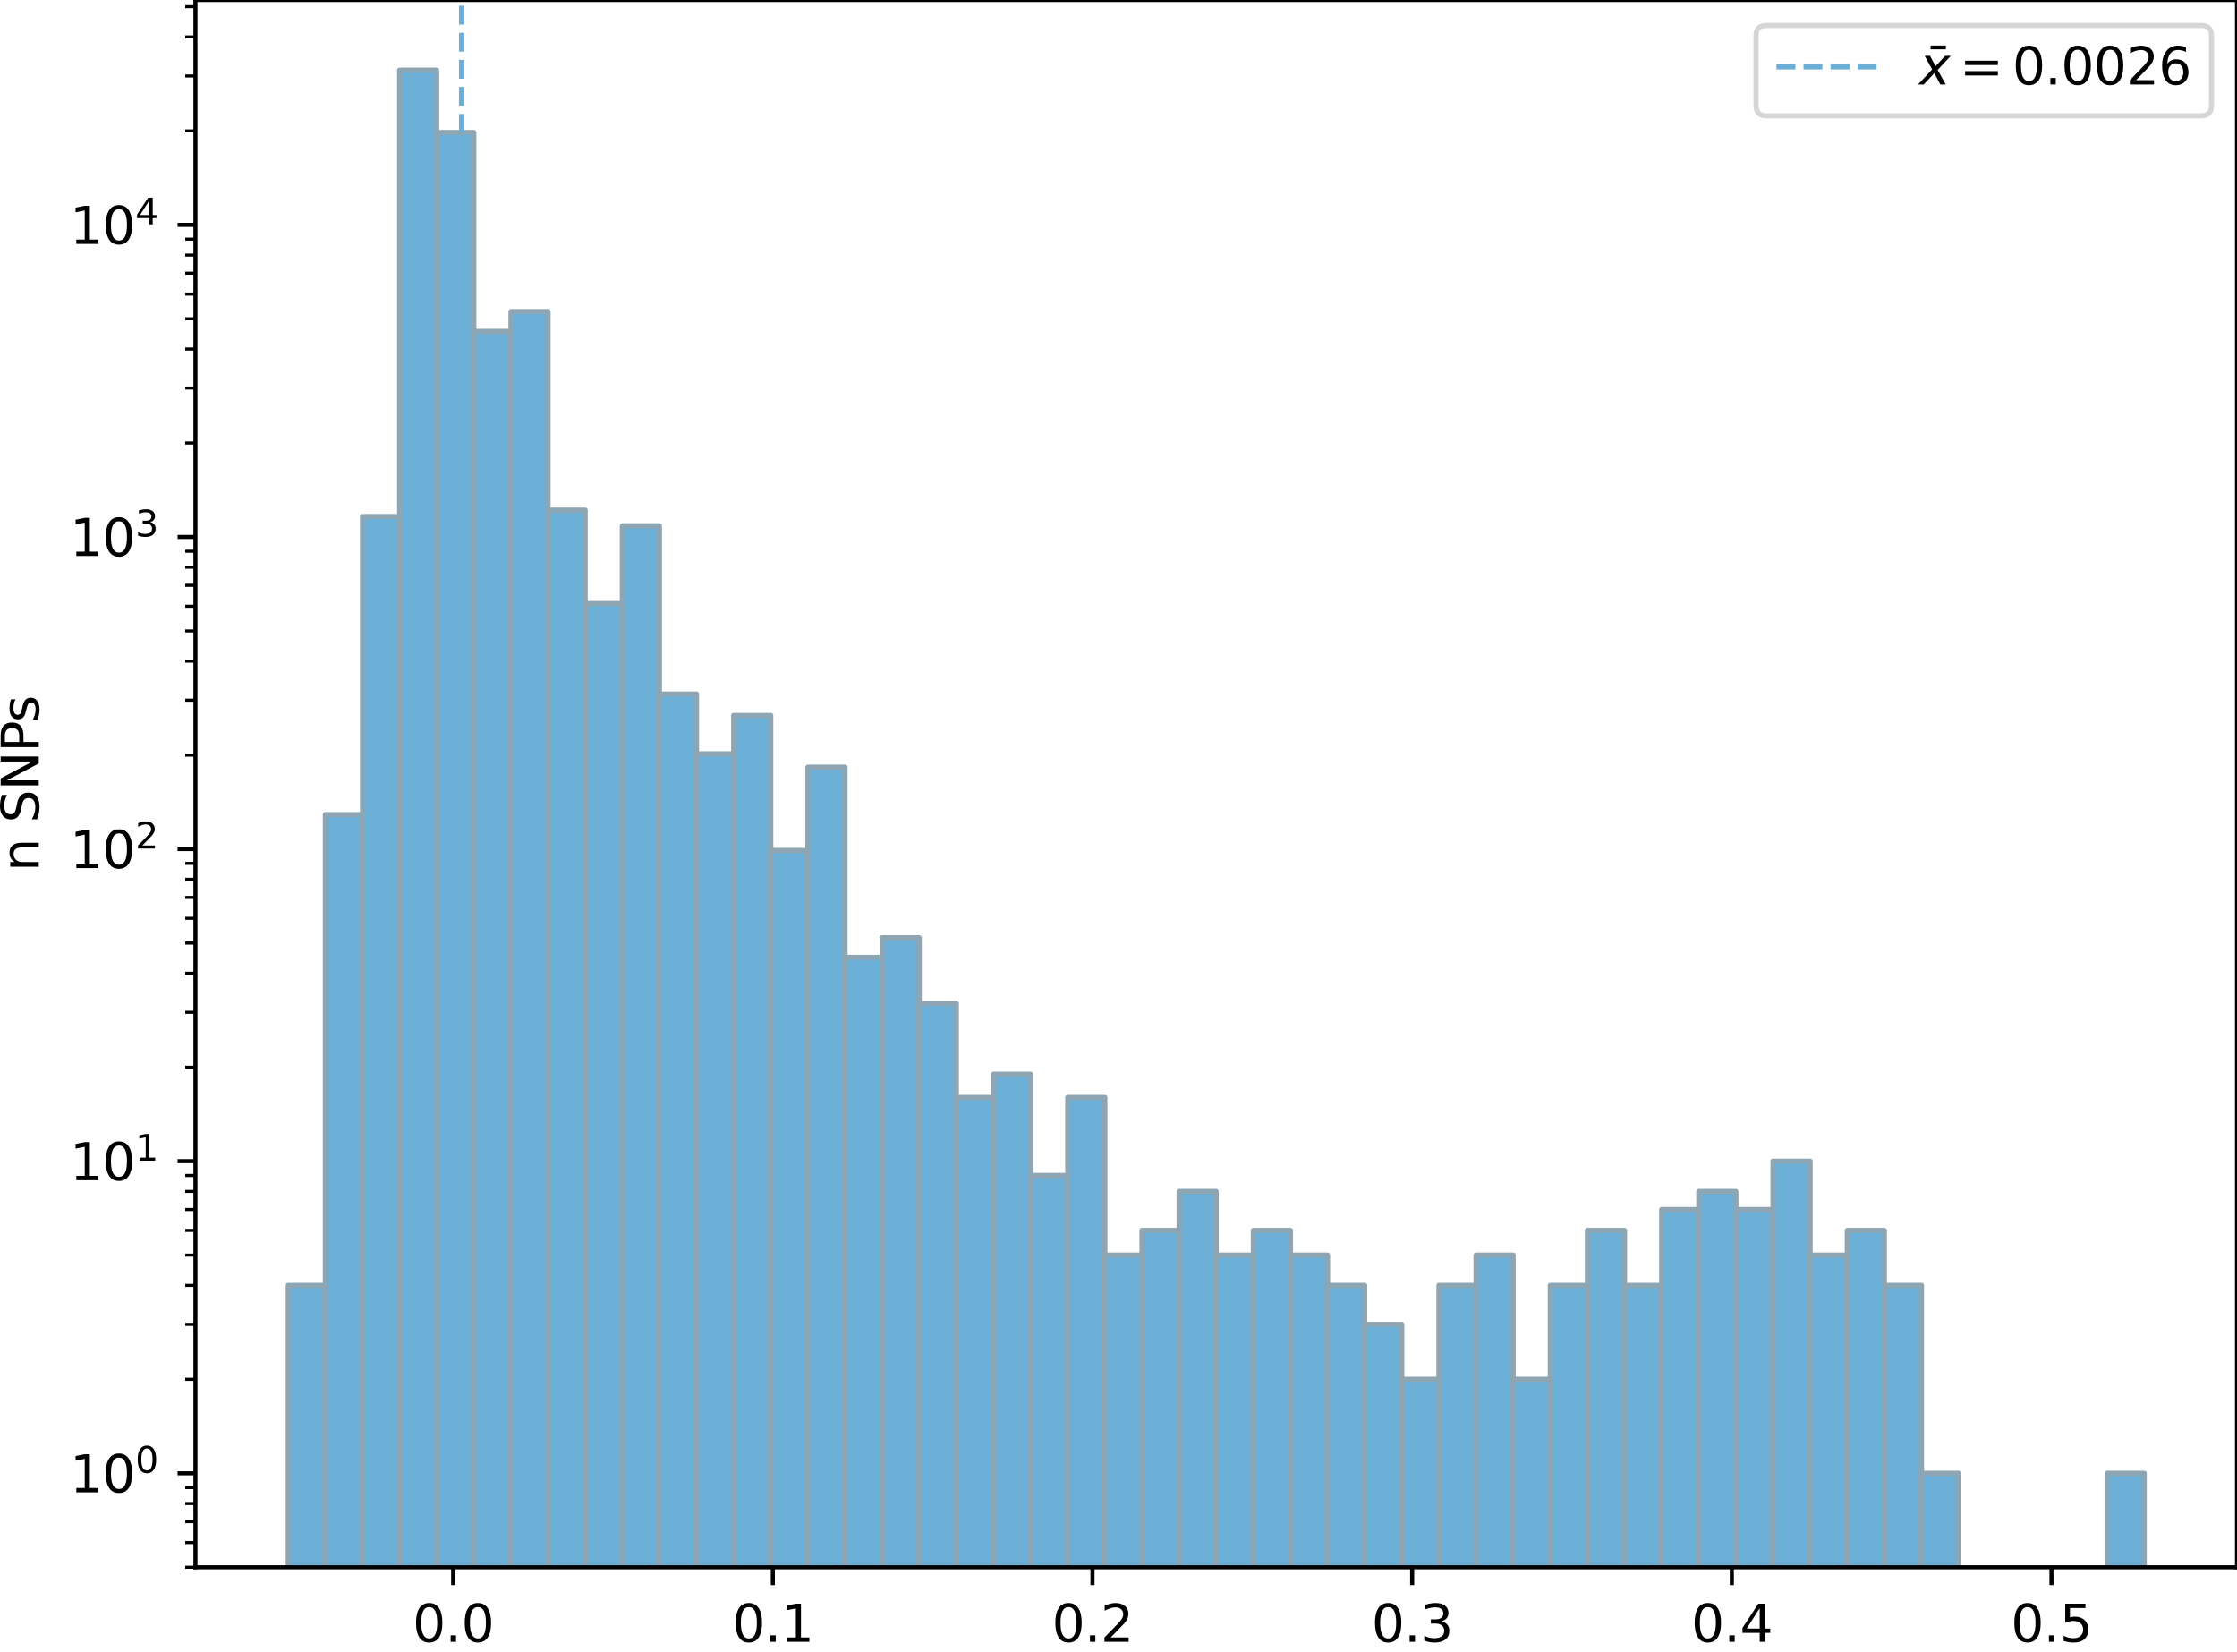 <?xml version="1.0" encoding="utf-8" standalone="no"?>
<!DOCTYPE svg PUBLIC "-//W3C//DTD SVG 1.1//EN"
  "http://www.w3.org/Graphics/SVG/1.1/DTD/svg11.dtd">
<svg height="323.598pt" version="1.1" viewBox="0 0 438.128 323.598" width="438.128pt" xmlns="http://www.w3.org/2000/svg" xmlns:xlink="http://www.w3.org/1999/xlink">
 <defs>
  <style type="text/css">*{stroke-linecap:butt;stroke-linejoin:round;}</style>
 </defs>
 <g id="figure_1">
  <g id="patch_1">
   <path d="M 0 323.598 
L 438.128 323.598 
L 438.128 0 
L 0 0 
z
" style="fill:#ffffff;"/>
  </g>
  <g id="axes_1">
   <g id="patch_2">
    <path d="M 38.278 306.92 
L 438.128 306.92 
L 438.128 0 
L 38.278 0 
z
" style="fill:#ffffff;"/>
   </g>
   <g id="patch_3">
    <path clip-path="url(#p7575cd4181)" d="M 56.453 61409.025 
L 63.723 61409.025 
L 63.723 251.723 
L 56.453 251.723 
z
" style="fill:#6baed6;stroke:#8ea5b3;stroke-linejoin:miter;"/>
   </g>
   <g id="patch_4">
    <path clip-path="url(#p7575cd4181)" d="M 63.723 61409.025 
L 70.993 61409.025 
L 70.993 159.521 
L 63.723 159.521 
z
" style="fill:#6baed6;stroke:#8ea5b3;stroke-linejoin:miter;"/>
   </g>
   <g id="patch_5">
    <path clip-path="url(#p7575cd4181)" d="M 70.993 61409.025 
L 78.263 61409.025 
L 78.263 101.151 
L 70.993 101.151 
z
" style="fill:#6baed6;stroke:#8ea5b3;stroke-linejoin:miter;"/>
   </g>
   <g id="patch_6">
    <path clip-path="url(#p7575cd4181)" d="M 78.263 61409.025 
L 85.533 61409.025 
L 85.533 13.739 
L 78.263 13.739 
z
" style="fill:#6baed6;stroke:#8ea5b3;stroke-linejoin:miter;"/>
   </g>
   <g id="patch_7">
    <path clip-path="url(#p7575cd4181)" d="M 85.533 61409.025 
L 92.803 61409.025 
L 92.803 25.945 
L 85.533 25.945 
z
" style="fill:#6baed6;stroke:#8ea5b3;stroke-linejoin:miter;"/>
   </g>
   <g id="patch_8">
    <path clip-path="url(#p7575cd4181)" d="M 92.803 61409.025 
L 100.073 61409.025 
L 100.073 64.895 
L 92.803 64.895 
z
" style="fill:#6baed6;stroke:#8ea5b3;stroke-linejoin:miter;"/>
   </g>
   <g id="patch_9">
    <path clip-path="url(#p7575cd4181)" d="M 100.073 61409.025 
L 107.343 61409.025 
L 107.343 61.022 
L 100.073 61.022 
z
" style="fill:#6baed6;stroke:#8ea5b3;stroke-linejoin:miter;"/>
   </g>
   <g id="patch_10">
    <path clip-path="url(#p7575cd4181)" d="M 107.343 61409.025 
L 114.613 61409.025 
L 114.613 99.903 
L 107.343 99.903 
z
" style="fill:#6baed6;stroke:#8ea5b3;stroke-linejoin:miter;"/>
   </g>
   <g id="patch_11">
    <path clip-path="url(#p7575cd4181)" d="M 114.613 61409.025 
L 121.883 61409.025 
L 121.883 118.193 
L 114.613 118.193 
z
" style="fill:#6baed6;stroke:#8ea5b3;stroke-linejoin:miter;"/>
   </g>
   <g id="patch_12">
    <path clip-path="url(#p7575cd4181)" d="M 121.883 61409.025 
L 129.153 61409.025 
L 129.153 102.969 
L 121.883 102.969 
z
" style="fill:#6baed6;stroke:#8ea5b3;stroke-linejoin:miter;"/>
   </g>
   <g id="patch_13">
    <path clip-path="url(#p7575cd4181)" d="M 129.153 61409.025 
L 136.423 61409.025 
L 136.423 135.907 
L 129.153 135.907 
z
" style="fill:#6baed6;stroke:#8ea5b3;stroke-linejoin:miter;"/>
   </g>
   <g id="patch_14">
    <path clip-path="url(#p7575cd4181)" d="M 136.423 61409.025 
L 143.693 61409.025 
L 143.693 147.617 
L 136.423 147.617 
z
" style="fill:#6baed6;stroke:#8ea5b3;stroke-linejoin:miter;"/>
   </g>
   <g id="patch_15">
    <path clip-path="url(#p7575cd4181)" d="M 143.693 61409.025 
L 150.963 61409.025 
L 150.963 140.112 
L 143.693 140.112 
z
" style="fill:#6baed6;stroke:#8ea5b3;stroke-linejoin:miter;"/>
   </g>
   <g id="patch_16">
    <path clip-path="url(#p7575cd4181)" d="M 150.963 61409.025 
L 158.233 61409.025 
L 158.233 166.547 
L 150.963 166.547 
z
" style="fill:#6baed6;stroke:#8ea5b3;stroke-linejoin:miter;"/>
   </g>
   <g id="patch_17">
    <path clip-path="url(#p7575cd4181)" d="M 158.233 61409.025 
L 165.503 61409.025 
L 165.503 150.239 
L 158.233 150.239 
z
" style="fill:#6baed6;stroke:#8ea5b3;stroke-linejoin:miter;"/>
   </g>
   <g id="patch_18">
    <path clip-path="url(#p7575cd4181)" d="M 165.503 61409.025 
L 172.773 61409.025 
L 172.773 187.476 
L 165.503 187.476 
z
" style="fill:#6baed6;stroke:#8ea5b3;stroke-linejoin:miter;"/>
   </g>
   <g id="patch_19">
    <path clip-path="url(#p7575cd4181)" d="M 172.773 61409.025 
L 180.043 61409.025 
L 180.043 183.638 
L 172.773 183.638 
z
" style="fill:#6baed6;stroke:#8ea5b3;stroke-linejoin:miter;"/>
   </g>
   <g id="patch_20">
    <path clip-path="url(#p7575cd4181)" d="M 180.043 61409.025 
L 187.313 61409.025 
L 187.313 196.525 
L 180.043 196.525 
z
" style="fill:#6baed6;stroke:#8ea5b3;stroke-linejoin:miter;"/>
   </g>
   <g id="patch_21">
    <path clip-path="url(#p7575cd4181)" d="M 187.313 61409.025 
L 194.583 61409.025 
L 194.583 214.924 
L 187.313 214.924 
z
" style="fill:#6baed6;stroke:#8ea5b3;stroke-linejoin:miter;"/>
   </g>
   <g id="patch_22">
    <path clip-path="url(#p7575cd4181)" d="M 194.583 61409.025 
L 201.853 61409.025 
L 201.853 210.363 
L 194.583 210.363 
z
" style="fill:#6baed6;stroke:#8ea5b3;stroke-linejoin:miter;"/>
   </g>
   <g id="patch_23">
    <path clip-path="url(#p7575cd4181)" d="M 201.853 61409.025 
L 209.123 61409.025 
L 209.123 230.197 
L 201.853 230.197 
z
" style="fill:#6baed6;stroke:#8ea5b3;stroke-linejoin:miter;"/>
   </g>
   <g id="patch_24">
    <path clip-path="url(#p7575cd4181)" d="M 209.123 61409.025 
L 216.393 61409.025 
L 216.393 214.924 
L 209.123 214.924 
z
" style="fill:#6baed6;stroke:#8ea5b3;stroke-linejoin:miter;"/>
   </g>
   <g id="patch_25">
    <path clip-path="url(#p7575cd4181)" d="M 216.393 61409.025 
L 223.663 61409.025 
L 223.663 245.799 
L 216.393 245.799 
z
" style="fill:#6baed6;stroke:#8ea5b3;stroke-linejoin:miter;"/>
   </g>
   <g id="patch_26">
    <path clip-path="url(#p7575cd4181)" d="M 223.663 61409.025 
L 230.933 61409.025 
L 230.933 240.96 
L 223.663 240.96 
z
" style="fill:#6baed6;stroke:#8ea5b3;stroke-linejoin:miter;"/>
   </g>
   <g id="patch_27">
    <path clip-path="url(#p7575cd4181)" d="M 230.933 61409.025 
L 238.203 61409.025 
L 238.203 233.324 
L 230.933 233.324 
z
" style="fill:#6baed6;stroke:#8ea5b3;stroke-linejoin:miter;"/>
   </g>
   <g id="patch_28">
    <path clip-path="url(#p7575cd4181)" d="M 238.203 61409.025 
L 245.473 61409.025 
L 245.473 245.799 
L 238.203 245.799 
z
" style="fill:#6baed6;stroke:#8ea5b3;stroke-linejoin:miter;"/>
   </g>
   <g id="patch_29">
    <path clip-path="url(#p7575cd4181)" d="M 245.473 61409.025 
L 252.743 61409.025 
L 252.743 240.96 
L 245.473 240.96 
z
" style="fill:#6baed6;stroke:#8ea5b3;stroke-linejoin:miter;"/>
   </g>
   <g id="patch_30">
    <path clip-path="url(#p7575cd4181)" d="M 252.743 61409.025 
L 260.013 61409.025 
L 260.013 245.799 
L 252.743 245.799 
z
" style="fill:#6baed6;stroke:#8ea5b3;stroke-linejoin:miter;"/>
   </g>
   <g id="patch_31">
    <path clip-path="url(#p7575cd4181)" d="M 260.013 61409.025 
L 267.283 61409.025 
L 267.283 251.723 
L 260.013 251.723 
z
" style="fill:#6baed6;stroke:#8ea5b3;stroke-linejoin:miter;"/>
   </g>
   <g id="patch_32">
    <path clip-path="url(#p7575cd4181)" d="M 267.283 61409.025 
L 274.553 61409.025 
L 274.553 259.359 
L 267.283 259.359 
z
" style="fill:#6baed6;stroke:#8ea5b3;stroke-linejoin:miter;"/>
   </g>
   <g id="patch_33">
    <path clip-path="url(#p7575cd4181)" d="M 274.553 61409.025 
L 281.823 61409.025 
L 281.823 270.122 
L 274.553 270.122 
z
" style="fill:#6baed6;stroke:#8ea5b3;stroke-linejoin:miter;"/>
   </g>
   <g id="patch_34">
    <path clip-path="url(#p7575cd4181)" d="M 281.823 61409.025 
L 289.093 61409.025 
L 289.093 251.723 
L 281.823 251.723 
z
" style="fill:#6baed6;stroke:#8ea5b3;stroke-linejoin:miter;"/>
   </g>
   <g id="patch_35">
    <path clip-path="url(#p7575cd4181)" d="M 289.093 61409.025 
L 296.363 61409.025 
L 296.363 245.799 
L 289.093 245.799 
z
" style="fill:#6baed6;stroke:#8ea5b3;stroke-linejoin:miter;"/>
   </g>
   <g id="patch_36">
    <path clip-path="url(#p7575cd4181)" d="M 296.363 61409.025 
L 303.633 61409.025 
L 303.633 270.122 
L 296.363 270.122 
z
" style="fill:#6baed6;stroke:#8ea5b3;stroke-linejoin:miter;"/>
   </g>
   <g id="patch_37">
    <path clip-path="url(#p7575cd4181)" d="M 303.633 61409.025 
L 310.903 61409.025 
L 310.903 251.723 
L 303.633 251.723 
z
" style="fill:#6baed6;stroke:#8ea5b3;stroke-linejoin:miter;"/>
   </g>
   <g id="patch_38">
    <path clip-path="url(#p7575cd4181)" d="M 310.903 61409.025 
L 318.173 61409.025 
L 318.173 240.96 
L 310.903 240.96 
z
" style="fill:#6baed6;stroke:#8ea5b3;stroke-linejoin:miter;"/>
   </g>
   <g id="patch_39">
    <path clip-path="url(#p7575cd4181)" d="M 318.173 61409.025 
L 325.443 61409.025 
L 325.443 251.723 
L 318.173 251.723 
z
" style="fill:#6baed6;stroke:#8ea5b3;stroke-linejoin:miter;"/>
   </g>
   <g id="patch_40">
    <path clip-path="url(#p7575cd4181)" d="M 325.443 61409.025 
L 332.713 61409.025 
L 332.713 236.868 
L 325.443 236.868 
z
" style="fill:#6baed6;stroke:#8ea5b3;stroke-linejoin:miter;"/>
   </g>
   <g id="patch_41">
    <path clip-path="url(#p7575cd4181)" d="M 332.713 61409.025 
L 339.983 61409.025 
L 339.983 233.324 
L 332.713 233.324 
z
" style="fill:#6baed6;stroke:#8ea5b3;stroke-linejoin:miter;"/>
   </g>
   <g id="patch_42">
    <path clip-path="url(#p7575cd4181)" d="M 339.983 61409.025 
L 347.253 61409.025 
L 347.253 236.868 
L 339.983 236.868 
z
" style="fill:#6baed6;stroke:#8ea5b3;stroke-linejoin:miter;"/>
   </g>
   <g id="patch_43">
    <path clip-path="url(#p7575cd4181)" d="M 347.253 61409.025 
L 354.523 61409.025 
L 354.523 227.4 
L 347.253 227.4 
z
" style="fill:#6baed6;stroke:#8ea5b3;stroke-linejoin:miter;"/>
   </g>
   <g id="patch_44">
    <path clip-path="url(#p7575cd4181)" d="M 354.523 61409.025 
L 361.793 61409.025 
L 361.793 245.799 
L 354.523 245.799 
z
" style="fill:#6baed6;stroke:#8ea5b3;stroke-linejoin:miter;"/>
   </g>
   <g id="patch_45">
    <path clip-path="url(#p7575cd4181)" d="M 361.793 61409.025 
L 369.063 61409.025 
L 369.063 240.96 
L 361.793 240.96 
z
" style="fill:#6baed6;stroke:#8ea5b3;stroke-linejoin:miter;"/>
   </g>
   <g id="patch_46">
    <path clip-path="url(#p7575cd4181)" d="M 369.063 61409.025 
L 376.333 61409.025 
L 376.333 251.723 
L 369.063 251.723 
z
" style="fill:#6baed6;stroke:#8ea5b3;stroke-linejoin:miter;"/>
   </g>
   <g id="patch_47">
    <path clip-path="url(#p7575cd4181)" d="M 376.333 61409.025 
L 383.603 61409.025 
L 383.603 288.521 
L 376.333 288.521 
z
" style="fill:#6baed6;stroke:#8ea5b3;stroke-linejoin:miter;"/>
   </g>
   <g id="patch_48">
    <path clip-path="url(#p7575cd4181)" d="M 383.603 61409.025 
L 390.873 61409.025 
L 390.873 61409.025 
L 383.603 61409.025 
z
" style="fill:#6baed6;stroke:#8ea5b3;stroke-linejoin:miter;"/>
   </g>
   <g id="patch_49">
    <path clip-path="url(#p7575cd4181)" d="M 390.873 61409.025 
L 398.143 61409.025 
L 398.143 61409.025 
L 390.873 61409.025 
z
" style="fill:#6baed6;stroke:#8ea5b3;stroke-linejoin:miter;"/>
   </g>
   <g id="patch_50">
    <path clip-path="url(#p7575cd4181)" d="M 398.143 61409.025 
L 405.413 61409.025 
L 405.413 61409.025 
L 398.143 61409.025 
z
" style="fill:#6baed6;stroke:#8ea5b3;stroke-linejoin:miter;"/>
   </g>
   <g id="patch_51">
    <path clip-path="url(#p7575cd4181)" d="M 405.413 61409.025 
L 412.683 61409.025 
L 412.683 61409.025 
L 405.413 61409.025 
z
" style="fill:#6baed6;stroke:#8ea5b3;stroke-linejoin:miter;"/>
   </g>
   <g id="patch_52">
    <path clip-path="url(#p7575cd4181)" d="M 412.683 61409.025 
L 419.953 61409.025 
L 419.953 288.521 
L 412.683 288.521 
z
" style="fill:#6baed6;stroke:#8ea5b3;stroke-linejoin:miter;"/>
   </g>
   <g id="matplotlib.axis_1">
    <g id="xtick_1">
     <g id="line2d_1">
      <defs>
       <path d="M 0 0 
L 0 3.5 
" id="mc5b96ab19b" style="stroke:#000000;stroke-width:0.8;"/>
      </defs>
      <g>
       <use style="stroke:#000000;stroke-width:0.8;" x="88.758" xlink:href="#mc5b96ab19b" y="306.92"/>
      </g>
     </g>
     <g id="text_1">
      <!-- 0.0 -->
      <g transform="translate(80.807 321.518)scale(0.1 -0.1)">
       <defs>
        <path d="M 2034 4250 
Q 1547 4250 1301 3770 
Q 1056 3291 1056 2328 
Q 1056 1369 1301 889 
Q 1547 409 2034 409 
Q 2525 409 2770 889 
Q 3016 1369 3016 2328 
Q 3016 3291 2770 3770 
Q 2525 4250 2034 4250 
z
M 2034 4750 
Q 2819 4750 3233 4129 
Q 3647 3509 3647 2328 
Q 3647 1150 3233 529 
Q 2819 -91 2034 -91 
Q 1250 -91 836 529 
Q 422 1150 422 2328 
Q 422 3509 836 4129 
Q 1250 4750 2034 4750 
z
" id="DejaVuSans-30" transform="scale(0.016)"/>
        <path d="M 684 794 
L 1344 794 
L 1344 0 
L 684 0 
L 684 794 
z
" id="DejaVuSans-2e" transform="scale(0.016)"/>
       </defs>
       <use xlink:href="#DejaVuSans-30"/>
       <use x="63.623" xlink:href="#DejaVuSans-2e"/>
       <use x="95.41" xlink:href="#DejaVuSans-30"/>
      </g>
     </g>
    </g>
    <g id="xtick_2">
     <g id="line2d_2">
      <g>
       <use style="stroke:#000000;stroke-width:0.8;" x="151.365" xlink:href="#mc5b96ab19b" y="306.92"/>
      </g>
     </g>
     <g id="text_2">
      <!-- 0.1 -->
      <g transform="translate(143.414 321.518)scale(0.1 -0.1)">
       <defs>
        <path d="M 794 531 
L 1825 531 
L 1825 4091 
L 703 3866 
L 703 4441 
L 1819 4666 
L 2450 4666 
L 2450 531 
L 3481 531 
L 3481 0 
L 794 0 
L 794 531 
z
" id="DejaVuSans-31" transform="scale(0.016)"/>
       </defs>
       <use xlink:href="#DejaVuSans-30"/>
       <use x="63.623" xlink:href="#DejaVuSans-2e"/>
       <use x="95.41" xlink:href="#DejaVuSans-31"/>
      </g>
     </g>
    </g>
    <g id="xtick_3">
     <g id="line2d_3">
      <g>
       <use style="stroke:#000000;stroke-width:0.8;" x="213.972" xlink:href="#mc5b96ab19b" y="306.92"/>
      </g>
     </g>
     <g id="text_3">
      <!-- 0.2 -->
      <g transform="translate(206.02 321.518)scale(0.1 -0.1)">
       <defs>
        <path d="M 1228 531 
L 3431 531 
L 3431 0 
L 469 0 
L 469 531 
Q 828 903 1448 1529 
Q 2069 2156 2228 2338 
Q 2531 2678 2651 2914 
Q 2772 3150 2772 3378 
Q 2772 3750 2511 3984 
Q 2250 4219 1831 4219 
Q 1534 4219 1204 4116 
Q 875 4013 500 3803 
L 500 4441 
Q 881 4594 1212 4672 
Q 1544 4750 1819 4750 
Q 2544 4750 2975 4387 
Q 3406 4025 3406 3419 
Q 3406 3131 3298 2873 
Q 3191 2616 2906 2266 
Q 2828 2175 2409 1742 
Q 1991 1309 1228 531 
z
" id="DejaVuSans-32" transform="scale(0.016)"/>
       </defs>
       <use xlink:href="#DejaVuSans-30"/>
       <use x="63.623" xlink:href="#DejaVuSans-2e"/>
       <use x="95.41" xlink:href="#DejaVuSans-32"/>
      </g>
     </g>
    </g>
    <g id="xtick_4">
     <g id="line2d_4">
      <g>
       <use style="stroke:#000000;stroke-width:0.8;" x="276.579" xlink:href="#mc5b96ab19b" y="306.92"/>
      </g>
     </g>
     <g id="text_4">
      <!-- 0.3 -->
      <g transform="translate(268.627 321.518)scale(0.1 -0.1)">
       <defs>
        <path d="M 2597 2516 
Q 3050 2419 3304 2112 
Q 3559 1806 3559 1356 
Q 3559 666 3084 287 
Q 2609 -91 1734 -91 
Q 1441 -91 1130 -33 
Q 819 25 488 141 
L 488 750 
Q 750 597 1062 519 
Q 1375 441 1716 441 
Q 2309 441 2620 675 
Q 2931 909 2931 1356 
Q 2931 1769 2642 2001 
Q 2353 2234 1838 2234 
L 1294 2234 
L 1294 2753 
L 1863 2753 
Q 2328 2753 2575 2939 
Q 2822 3125 2822 3475 
Q 2822 3834 2567 4026 
Q 2313 4219 1838 4219 
Q 1578 4219 1281 4162 
Q 984 4106 628 3988 
L 628 4550 
Q 988 4650 1302 4700 
Q 1616 4750 1894 4750 
Q 2613 4750 3031 4423 
Q 3450 4097 3450 3541 
Q 3450 3153 3228 2886 
Q 3006 2619 2597 2516 
z
" id="DejaVuSans-33" transform="scale(0.016)"/>
       </defs>
       <use xlink:href="#DejaVuSans-30"/>
       <use x="63.623" xlink:href="#DejaVuSans-2e"/>
       <use x="95.41" xlink:href="#DejaVuSans-33"/>
      </g>
     </g>
    </g>
    <g id="xtick_5">
     <g id="line2d_5">
      <g>
       <use style="stroke:#000000;stroke-width:0.8;" x="339.185" xlink:href="#mc5b96ab19b" y="306.92"/>
      </g>
     </g>
     <g id="text_5">
      <!-- 0.4 -->
      <g transform="translate(331.234 321.518)scale(0.1 -0.1)">
       <defs>
        <path d="M 2419 4116 
L 825 1625 
L 2419 1625 
L 2419 4116 
z
M 2253 4666 
L 3047 4666 
L 3047 1625 
L 3713 1625 
L 3713 1100 
L 3047 1100 
L 3047 0 
L 2419 0 
L 2419 1100 
L 313 1100 
L 313 1709 
L 2253 4666 
z
" id="DejaVuSans-34" transform="scale(0.016)"/>
       </defs>
       <use xlink:href="#DejaVuSans-30"/>
       <use x="63.623" xlink:href="#DejaVuSans-2e"/>
       <use x="95.41" xlink:href="#DejaVuSans-34"/>
      </g>
     </g>
    </g>
    <g id="xtick_6">
     <g id="line2d_6">
      <g>
       <use style="stroke:#000000;stroke-width:0.8;" x="401.792" xlink:href="#mc5b96ab19b" y="306.92"/>
      </g>
     </g>
     <g id="text_6">
      <!-- 0.5 -->
      <g transform="translate(393.84 321.518)scale(0.1 -0.1)">
       <defs>
        <path d="M 691 4666 
L 3169 4666 
L 3169 4134 
L 1269 4134 
L 1269 2991 
Q 1406 3038 1543 3061 
Q 1681 3084 1819 3084 
Q 2600 3084 3056 2656 
Q 3513 2228 3513 1497 
Q 3513 744 3044 326 
Q 2575 -91 1722 -91 
Q 1428 -91 1123 -41 
Q 819 9 494 109 
L 494 744 
Q 775 591 1075 516 
Q 1375 441 1709 441 
Q 2250 441 2565 725 
Q 2881 1009 2881 1497 
Q 2881 1984 2565 2268 
Q 2250 2553 1709 2553 
Q 1456 2553 1204 2497 
Q 953 2441 691 2322 
L 691 4666 
z
" id="DejaVuSans-35" transform="scale(0.016)"/>
       </defs>
       <use xlink:href="#DejaVuSans-30"/>
       <use x="63.623" xlink:href="#DejaVuSans-2e"/>
       <use x="95.41" xlink:href="#DejaVuSans-35"/>
      </g>
     </g>
    </g>
   </g>
   <g id="matplotlib.axis_2">
    <g id="ytick_1">
     <g id="line2d_7">
      <defs>
       <path d="M 0 0 
L -3.5 0 
" id="mbef681d270" style="stroke:#000000;stroke-width:0.8;"/>
      </defs>
      <g>
       <use style="stroke:#000000;stroke-width:0.8;" x="38.278" xlink:href="#mbef681d270" y="288.521"/>
      </g>
     </g>
     <g id="text_7">
      <!-- $\mathdefault{10^{0}}$ -->
      <g transform="translate(13.678 292.32)scale(0.1 -0.1)">
       <use transform="translate(0 0.766)" xlink:href="#DejaVuSans-31"/>
       <use transform="translate(63.623 0.766)" xlink:href="#DejaVuSans-30"/>
       <use transform="translate(128.203 39.047)scale(0.7)" xlink:href="#DejaVuSans-30"/>
      </g>
     </g>
    </g>
    <g id="ytick_2">
     <g id="line2d_8">
      <g>
       <use style="stroke:#000000;stroke-width:0.8;" x="38.278" xlink:href="#mbef681d270" y="227.4"/>
      </g>
     </g>
     <g id="text_8">
      <!-- $\mathdefault{10^{1}}$ -->
      <g transform="translate(13.678 231.2)scale(0.1 -0.1)">
       <use transform="translate(0 0.684)" xlink:href="#DejaVuSans-31"/>
       <use transform="translate(63.623 0.684)" xlink:href="#DejaVuSans-30"/>
       <use transform="translate(128.203 38.966)scale(0.7)" xlink:href="#DejaVuSans-31"/>
      </g>
     </g>
    </g>
    <g id="ytick_3">
     <g id="line2d_9">
      <g>
       <use style="stroke:#000000;stroke-width:0.8;" x="38.278" xlink:href="#mbef681d270" y="166.28"/>
      </g>
     </g>
     <g id="text_9">
      <!-- $\mathdefault{10^{2}}$ -->
      <g transform="translate(13.678 170.079)scale(0.1 -0.1)">
       <use transform="translate(0 0.766)" xlink:href="#DejaVuSans-31"/>
       <use transform="translate(63.623 0.766)" xlink:href="#DejaVuSans-30"/>
       <use transform="translate(128.203 39.047)scale(0.7)" xlink:href="#DejaVuSans-32"/>
      </g>
     </g>
    </g>
    <g id="ytick_4">
     <g id="line2d_10">
      <g>
       <use style="stroke:#000000;stroke-width:0.8;" x="38.278" xlink:href="#mbef681d270" y="105.159"/>
      </g>
     </g>
     <g id="text_10">
      <!-- $\mathdefault{10^{3}}$ -->
      <g transform="translate(13.678 108.959)scale(0.1 -0.1)">
       <use transform="translate(0 0.766)" xlink:href="#DejaVuSans-31"/>
       <use transform="translate(63.623 0.766)" xlink:href="#DejaVuSans-30"/>
       <use transform="translate(128.203 39.047)scale(0.7)" xlink:href="#DejaVuSans-33"/>
      </g>
     </g>
    </g>
    <g id="ytick_5">
     <g id="line2d_11">
      <g>
       <use style="stroke:#000000;stroke-width:0.8;" x="38.278" xlink:href="#mbef681d270" y="44.039"/>
      </g>
     </g>
     <g id="text_11">
      <!-- $\mathdefault{10^{4}}$ -->
      <g transform="translate(13.678 47.838)scale(0.1 -0.1)">
       <use transform="translate(0 0.684)" xlink:href="#DejaVuSans-31"/>
       <use transform="translate(63.623 0.684)" xlink:href="#DejaVuSans-30"/>
       <use transform="translate(128.203 38.966)scale(0.7)" xlink:href="#DejaVuSans-34"/>
      </g>
     </g>
    </g>
    <g id="ytick_6">
     <g id="line2d_12">
      <defs>
       <path d="M 0 0 
L -2 0 
" id="m23265e3adb" style="stroke:#000000;stroke-width:0.6;"/>
      </defs>
      <g>
       <use style="stroke:#000000;stroke-width:0.6;" x="38.278" xlink:href="#m23265e3adb" y="306.92"/>
      </g>
     </g>
    </g>
    <g id="ytick_7">
     <g id="line2d_13">
      <g>
       <use style="stroke:#000000;stroke-width:0.6;" x="38.278" xlink:href="#m23265e3adb" y="302.08"/>
      </g>
     </g>
    </g>
    <g id="ytick_8">
     <g id="line2d_14">
      <g>
       <use style="stroke:#000000;stroke-width:0.6;" x="38.278" xlink:href="#m23265e3adb" y="297.989"/>
      </g>
     </g>
    </g>
    <g id="ytick_9">
     <g id="line2d_15">
      <g>
       <use style="stroke:#000000;stroke-width:0.6;" x="38.278" xlink:href="#m23265e3adb" y="294.444"/>
      </g>
     </g>
    </g>
    <g id="ytick_10">
     <g id="line2d_16">
      <g>
       <use style="stroke:#000000;stroke-width:0.6;" x="38.278" xlink:href="#m23265e3adb" y="291.318"/>
      </g>
     </g>
    </g>
    <g id="ytick_11">
     <g id="line2d_17">
      <g>
       <use style="stroke:#000000;stroke-width:0.6;" x="38.278" xlink:href="#m23265e3adb" y="270.122"/>
      </g>
     </g>
    </g>
    <g id="ytick_12">
     <g id="line2d_18">
      <g>
       <use style="stroke:#000000;stroke-width:0.6;" x="38.278" xlink:href="#m23265e3adb" y="259.359"/>
      </g>
     </g>
    </g>
    <g id="ytick_13">
     <g id="line2d_19">
      <g>
       <use style="stroke:#000000;stroke-width:0.6;" x="38.278" xlink:href="#m23265e3adb" y="251.723"/>
      </g>
     </g>
    </g>
    <g id="ytick_14">
     <g id="line2d_20">
      <g>
       <use style="stroke:#000000;stroke-width:0.6;" x="38.278" xlink:href="#m23265e3adb" y="245.799"/>
      </g>
     </g>
    </g>
    <g id="ytick_15">
     <g id="line2d_21">
      <g>
       <use style="stroke:#000000;stroke-width:0.6;" x="38.278" xlink:href="#m23265e3adb" y="240.96"/>
      </g>
     </g>
    </g>
    <g id="ytick_16">
     <g id="line2d_22">
      <g>
       <use style="stroke:#000000;stroke-width:0.6;" x="38.278" xlink:href="#m23265e3adb" y="236.868"/>
      </g>
     </g>
    </g>
    <g id="ytick_17">
     <g id="line2d_23">
      <g>
       <use style="stroke:#000000;stroke-width:0.6;" x="38.278" xlink:href="#m23265e3adb" y="233.324"/>
      </g>
     </g>
    </g>
    <g id="ytick_18">
     <g id="line2d_24">
      <g>
       <use style="stroke:#000000;stroke-width:0.6;" x="38.278" xlink:href="#m23265e3adb" y="230.197"/>
      </g>
     </g>
    </g>
    <g id="ytick_19">
     <g id="line2d_25">
      <g>
       <use style="stroke:#000000;stroke-width:0.6;" x="38.278" xlink:href="#m23265e3adb" y="209.001"/>
      </g>
     </g>
    </g>
    <g id="ytick_20">
     <g id="line2d_26">
      <g>
       <use style="stroke:#000000;stroke-width:0.6;" x="38.278" xlink:href="#m23265e3adb" y="198.238"/>
      </g>
     </g>
    </g>
    <g id="ytick_21">
     <g id="line2d_27">
      <g>
       <use style="stroke:#000000;stroke-width:0.6;" x="38.278" xlink:href="#m23265e3adb" y="190.602"/>
      </g>
     </g>
    </g>
    <g id="ytick_22">
     <g id="line2d_28">
      <g>
       <use style="stroke:#000000;stroke-width:0.6;" x="38.278" xlink:href="#m23265e3adb" y="184.679"/>
      </g>
     </g>
    </g>
    <g id="ytick_23">
     <g id="line2d_29">
      <g>
       <use style="stroke:#000000;stroke-width:0.6;" x="38.278" xlink:href="#m23265e3adb" y="179.839"/>
      </g>
     </g>
    </g>
    <g id="ytick_24">
     <g id="line2d_30">
      <g>
       <use style="stroke:#000000;stroke-width:0.6;" x="38.278" xlink:href="#m23265e3adb" y="175.748"/>
      </g>
     </g>
    </g>
    <g id="ytick_25">
     <g id="line2d_31">
      <g>
       <use style="stroke:#000000;stroke-width:0.6;" x="38.278" xlink:href="#m23265e3adb" y="172.203"/>
      </g>
     </g>
    </g>
    <g id="ytick_26">
     <g id="line2d_32">
      <g>
       <use style="stroke:#000000;stroke-width:0.6;" x="38.278" xlink:href="#m23265e3adb" y="169.077"/>
      </g>
     </g>
    </g>
    <g id="ytick_27">
     <g id="line2d_33">
      <g>
       <use style="stroke:#000000;stroke-width:0.6;" x="38.278" xlink:href="#m23265e3adb" y="147.881"/>
      </g>
     </g>
    </g>
    <g id="ytick_28">
     <g id="line2d_34">
      <g>
       <use style="stroke:#000000;stroke-width:0.6;" x="38.278" xlink:href="#m23265e3adb" y="137.118"/>
      </g>
     </g>
    </g>
    <g id="ytick_29">
     <g id="line2d_35">
      <g>
       <use style="stroke:#000000;stroke-width:0.6;" x="38.278" xlink:href="#m23265e3adb" y="129.482"/>
      </g>
     </g>
    </g>
    <g id="ytick_30">
     <g id="line2d_36">
      <g>
       <use style="stroke:#000000;stroke-width:0.6;" x="38.278" xlink:href="#m23265e3adb" y="123.558"/>
      </g>
     </g>
    </g>
    <g id="ytick_31">
     <g id="line2d_37">
      <g>
       <use style="stroke:#000000;stroke-width:0.6;" x="38.278" xlink:href="#m23265e3adb" y="118.719"/>
      </g>
     </g>
    </g>
    <g id="ytick_32">
     <g id="line2d_38">
      <g>
       <use style="stroke:#000000;stroke-width:0.6;" x="38.278" xlink:href="#m23265e3adb" y="114.627"/>
      </g>
     </g>
    </g>
    <g id="ytick_33">
     <g id="line2d_39">
      <g>
       <use style="stroke:#000000;stroke-width:0.6;" x="38.278" xlink:href="#m23265e3adb" y="111.083"/>
      </g>
     </g>
    </g>
    <g id="ytick_34">
     <g id="line2d_40">
      <g>
       <use style="stroke:#000000;stroke-width:0.6;" x="38.278" xlink:href="#m23265e3adb" y="107.956"/>
      </g>
     </g>
    </g>
    <g id="ytick_35">
     <g id="line2d_41">
      <g>
       <use style="stroke:#000000;stroke-width:0.6;" x="38.278" xlink:href="#m23265e3adb" y="86.76"/>
      </g>
     </g>
    </g>
    <g id="ytick_36">
     <g id="line2d_42">
      <g>
       <use style="stroke:#000000;stroke-width:0.6;" x="38.278" xlink:href="#m23265e3adb" y="75.997"/>
      </g>
     </g>
    </g>
    <g id="ytick_37">
     <g id="line2d_43">
      <g>
       <use style="stroke:#000000;stroke-width:0.6;" x="38.278" xlink:href="#m23265e3adb" y="68.361"/>
      </g>
     </g>
    </g>
    <g id="ytick_38">
     <g id="line2d_44">
      <g>
       <use style="stroke:#000000;stroke-width:0.6;" x="38.278" xlink:href="#m23265e3adb" y="62.438"/>
      </g>
     </g>
    </g>
    <g id="ytick_39">
     <g id="line2d_45">
      <g>
       <use style="stroke:#000000;stroke-width:0.6;" x="38.278" xlink:href="#m23265e3adb" y="57.598"/>
      </g>
     </g>
    </g>
    <g id="ytick_40">
     <g id="line2d_46">
      <g>
       <use style="stroke:#000000;stroke-width:0.6;" x="38.278" xlink:href="#m23265e3adb" y="53.507"/>
      </g>
     </g>
    </g>
    <g id="ytick_41">
     <g id="line2d_47">
      <g>
       <use style="stroke:#000000;stroke-width:0.6;" x="38.278" xlink:href="#m23265e3adb" y="49.962"/>
      </g>
     </g>
    </g>
    <g id="ytick_42">
     <g id="line2d_48">
      <g>
       <use style="stroke:#000000;stroke-width:0.6;" x="38.278" xlink:href="#m23265e3adb" y="46.836"/>
      </g>
     </g>
    </g>
    <g id="ytick_43">
     <g id="line2d_49">
      <g>
       <use style="stroke:#000000;stroke-width:0.6;" x="38.278" xlink:href="#m23265e3adb" y="25.64"/>
      </g>
     </g>
    </g>
    <g id="ytick_44">
     <g id="line2d_50">
      <g>
       <use style="stroke:#000000;stroke-width:0.6;" x="38.278" xlink:href="#m23265e3adb" y="14.877"/>
      </g>
     </g>
    </g>
    <g id="ytick_45">
     <g id="line2d_51">
      <g>
       <use style="stroke:#000000;stroke-width:0.6;" x="38.278" xlink:href="#m23265e3adb" y="7.241"/>
      </g>
     </g>
    </g>
    <g id="ytick_46">
     <g id="line2d_52">
      <g>
       <use style="stroke:#000000;stroke-width:0.6;" x="38.278" xlink:href="#m23265e3adb" y="1.317"/>
      </g>
     </g>
    </g>
    <g id="text_12">
     <!-- n SNPs -->
     <g transform="translate(7.598 170.665)rotate(-90)scale(0.1 -0.1)">
      <defs>
       <path d="M 3513 2113 
L 3513 0 
L 2938 0 
L 2938 2094 
Q 2938 2591 2744 2837 
Q 2550 3084 2163 3084 
Q 1697 3084 1428 2787 
Q 1159 2491 1159 1978 
L 1159 0 
L 581 0 
L 581 3500 
L 1159 3500 
L 1159 2956 
Q 1366 3272 1645 3428 
Q 1925 3584 2291 3584 
Q 2894 3584 3203 3211 
Q 3513 2838 3513 2113 
z
" id="DejaVuSans-6e" transform="scale(0.016)"/>
       <path id="DejaVuSans-20" transform="scale(0.016)"/>
       <path d="M 3425 4513 
L 3425 3897 
Q 3066 4069 2747 4153 
Q 2428 4238 2131 4238 
Q 1616 4238 1336 4038 
Q 1056 3838 1056 3469 
Q 1056 3159 1242 3001 
Q 1428 2844 1947 2747 
L 2328 2669 
Q 3034 2534 3370 2195 
Q 3706 1856 3706 1288 
Q 3706 609 3251 259 
Q 2797 -91 1919 -91 
Q 1588 -91 1214 -16 
Q 841 59 441 206 
L 441 856 
Q 825 641 1194 531 
Q 1563 422 1919 422 
Q 2459 422 2753 634 
Q 3047 847 3047 1241 
Q 3047 1584 2836 1778 
Q 2625 1972 2144 2069 
L 1759 2144 
Q 1053 2284 737 2584 
Q 422 2884 422 3419 
Q 422 4038 858 4394 
Q 1294 4750 2059 4750 
Q 2388 4750 2728 4690 
Q 3069 4631 3425 4513 
z
" id="DejaVuSans-53" transform="scale(0.016)"/>
       <path d="M 628 4666 
L 1478 4666 
L 3547 763 
L 3547 4666 
L 4159 4666 
L 4159 0 
L 3309 0 
L 1241 3903 
L 1241 0 
L 628 0 
L 628 4666 
z
" id="DejaVuSans-4e" transform="scale(0.016)"/>
       <path d="M 1259 4147 
L 1259 2394 
L 2053 2394 
Q 2494 2394 2734 2622 
Q 2975 2850 2975 3272 
Q 2975 3691 2734 3919 
Q 2494 4147 2053 4147 
L 1259 4147 
z
M 628 4666 
L 2053 4666 
Q 2838 4666 3239 4311 
Q 3641 3956 3641 3272 
Q 3641 2581 3239 2228 
Q 2838 1875 2053 1875 
L 1259 1875 
L 1259 0 
L 628 0 
L 628 4666 
z
" id="DejaVuSans-50" transform="scale(0.016)"/>
       <path d="M 2834 3397 
L 2834 2853 
Q 2591 2978 2328 3040 
Q 2066 3103 1784 3103 
Q 1356 3103 1142 2972 
Q 928 2841 928 2578 
Q 928 2378 1081 2264 
Q 1234 2150 1697 2047 
L 1894 2003 
Q 2506 1872 2764 1633 
Q 3022 1394 3022 966 
Q 3022 478 2636 193 
Q 2250 -91 1575 -91 
Q 1294 -91 989 -36 
Q 684 19 347 128 
L 347 722 
Q 666 556 975 473 
Q 1284 391 1588 391 
Q 1994 391 2212 530 
Q 2431 669 2431 922 
Q 2431 1156 2273 1281 
Q 2116 1406 1581 1522 
L 1381 1569 
Q 847 1681 609 1914 
Q 372 2147 372 2553 
Q 372 3047 722 3315 
Q 1072 3584 1716 3584 
Q 2034 3584 2315 3537 
Q 2597 3491 2834 3397 
z
" id="DejaVuSans-73" transform="scale(0.016)"/>
      </defs>
      <use xlink:href="#DejaVuSans-6e"/>
      <use x="63.379" xlink:href="#DejaVuSans-20"/>
      <use x="95.166" xlink:href="#DejaVuSans-53"/>
      <use x="158.643" xlink:href="#DejaVuSans-4e"/>
      <use x="233.447" xlink:href="#DejaVuSans-50"/>
      <use x="292" xlink:href="#DejaVuSans-73"/>
     </g>
    </g>
   </g>
   <g id="line2d_53">
    <path clip-path="url(#p7575cd4181)" d="M 90.394 306.92 
L 90.394 0 
" style="fill:none;stroke:#6baed6;stroke-dasharray:3.7,1.6;stroke-dashoffset:0;"/>
   </g>
   <g id="patch_53">
    <path d="M 38.278 306.92 
L 38.278 0 
" style="fill:none;stroke:#000000;stroke-linecap:square;stroke-linejoin:miter;stroke-width:0.8;"/>
   </g>
   <g id="patch_54">
    <path d="M 438.128 306.92 
L 438.128 0 
" style="fill:none;stroke:#000000;stroke-linecap:square;stroke-linejoin:miter;stroke-width:0.8;"/>
   </g>
   <g id="patch_55">
    <path d="M 38.278 306.92 
L 438.128 306.92 
" style="fill:none;stroke:#000000;stroke-linecap:square;stroke-linejoin:miter;stroke-width:0.8;"/>
   </g>
   <g id="patch_56">
    <path d="M 38.278 0 
L 438.128 0 
" style="fill:none;stroke:#000000;stroke-linecap:square;stroke-linejoin:miter;stroke-width:0.8;"/>
   </g>
   <g id="legend_1">
    <g id="patch_57">
     <path d="M 345.928 22.678 
L 431.128 22.678 
Q 433.128 22.678 433.128 20.678 
L 433.128 7 
Q 433.128 5 431.128 5 
L 345.928 5 
Q 343.928 5 343.928 7 
L 343.928 20.678 
Q 343.928 22.678 345.928 22.678 
z
" style="fill:#ffffff;opacity:0.8;stroke:#cccccc;stroke-linejoin:miter;"/>
    </g>
    <g id="line2d_54">
     <path d="M 347.928 13.098 
L 367.928 13.098 
" style="fill:none;stroke:#6baed6;stroke-dasharray:3.7,1.6;stroke-dashoffset:0;"/>
    </g>
    <g id="line2d_55"/>
    <g id="text_13">
     <!-- $\bar{x}=0.0026$ -->
     <g transform="translate(375.928 16.598)scale(0.1 -0.1)">
      <defs>
       <path d="M -2522 4769 
L -653 4769 
L -653 4306 
L -2522 4306 
L -2522 4769 
z
" id="DejaVuSans-304" transform="scale(0.016)"/>
       <path d="M 3841 3500 
L 2234 1784 
L 3219 0 
L 2559 0 
L 1819 1388 
L 531 0 
L -166 0 
L 1556 1844 
L 641 3500 
L 1300 3500 
L 1972 2234 
L 3144 3500 
L 3841 3500 
z
" id="DejaVuSans-Oblique-78" transform="scale(0.016)"/>
       <path d="M 678 2906 
L 4684 2906 
L 4684 2381 
L 678 2381 
L 678 2906 
z
M 678 1631 
L 4684 1631 
L 4684 1100 
L 678 1100 
L 678 1631 
z
" id="DejaVuSans-3d" transform="scale(0.016)"/>
       <path d="M 2113 2584 
Q 1688 2584 1439 2293 
Q 1191 2003 1191 1497 
Q 1191 994 1439 701 
Q 1688 409 2113 409 
Q 2538 409 2786 701 
Q 3034 994 3034 1497 
Q 3034 2003 2786 2293 
Q 2538 2584 2113 2584 
z
M 3366 4563 
L 3366 3988 
Q 3128 4100 2886 4159 
Q 2644 4219 2406 4219 
Q 1781 4219 1451 3797 
Q 1122 3375 1075 2522 
Q 1259 2794 1537 2939 
Q 1816 3084 2150 3084 
Q 2853 3084 3261 2657 
Q 3669 2231 3669 1497 
Q 3669 778 3244 343 
Q 2819 -91 2113 -91 
Q 1303 -91 875 529 
Q 447 1150 447 2328 
Q 447 3434 972 4092 
Q 1497 4750 2381 4750 
Q 2619 4750 2861 4703 
Q 3103 4656 3366 4563 
z
" id="DejaVuSans-36" transform="scale(0.016)"/>
      </defs>
      <use transform="translate(62.201 0.484)" xlink:href="#DejaVuSans-304"/>
      <use transform="translate(0 0.578)" xlink:href="#DejaVuSans-Oblique-78"/>
      <use transform="translate(78.662 0.578)" xlink:href="#DejaVuSans-3d"/>
      <use transform="translate(181.934 0.578)" xlink:href="#DejaVuSans-30"/>
      <use transform="translate(245.557 0.578)" xlink:href="#DejaVuSans-2e"/>
      <use transform="translate(277.344 0.578)" xlink:href="#DejaVuSans-30"/>
      <use transform="translate(340.967 0.578)" xlink:href="#DejaVuSans-30"/>
      <use transform="translate(404.59 0.578)" xlink:href="#DejaVuSans-32"/>
      <use transform="translate(468.213 0.578)" xlink:href="#DejaVuSans-36"/>
     </g>
    </g>
   </g>
  </g>
 </g>
 <defs>
  <clipPath id="p7575cd4181">
   <rect height="306.92" width="399.85" x="38.278" y="0"/>
  </clipPath>
 </defs>
</svg>
